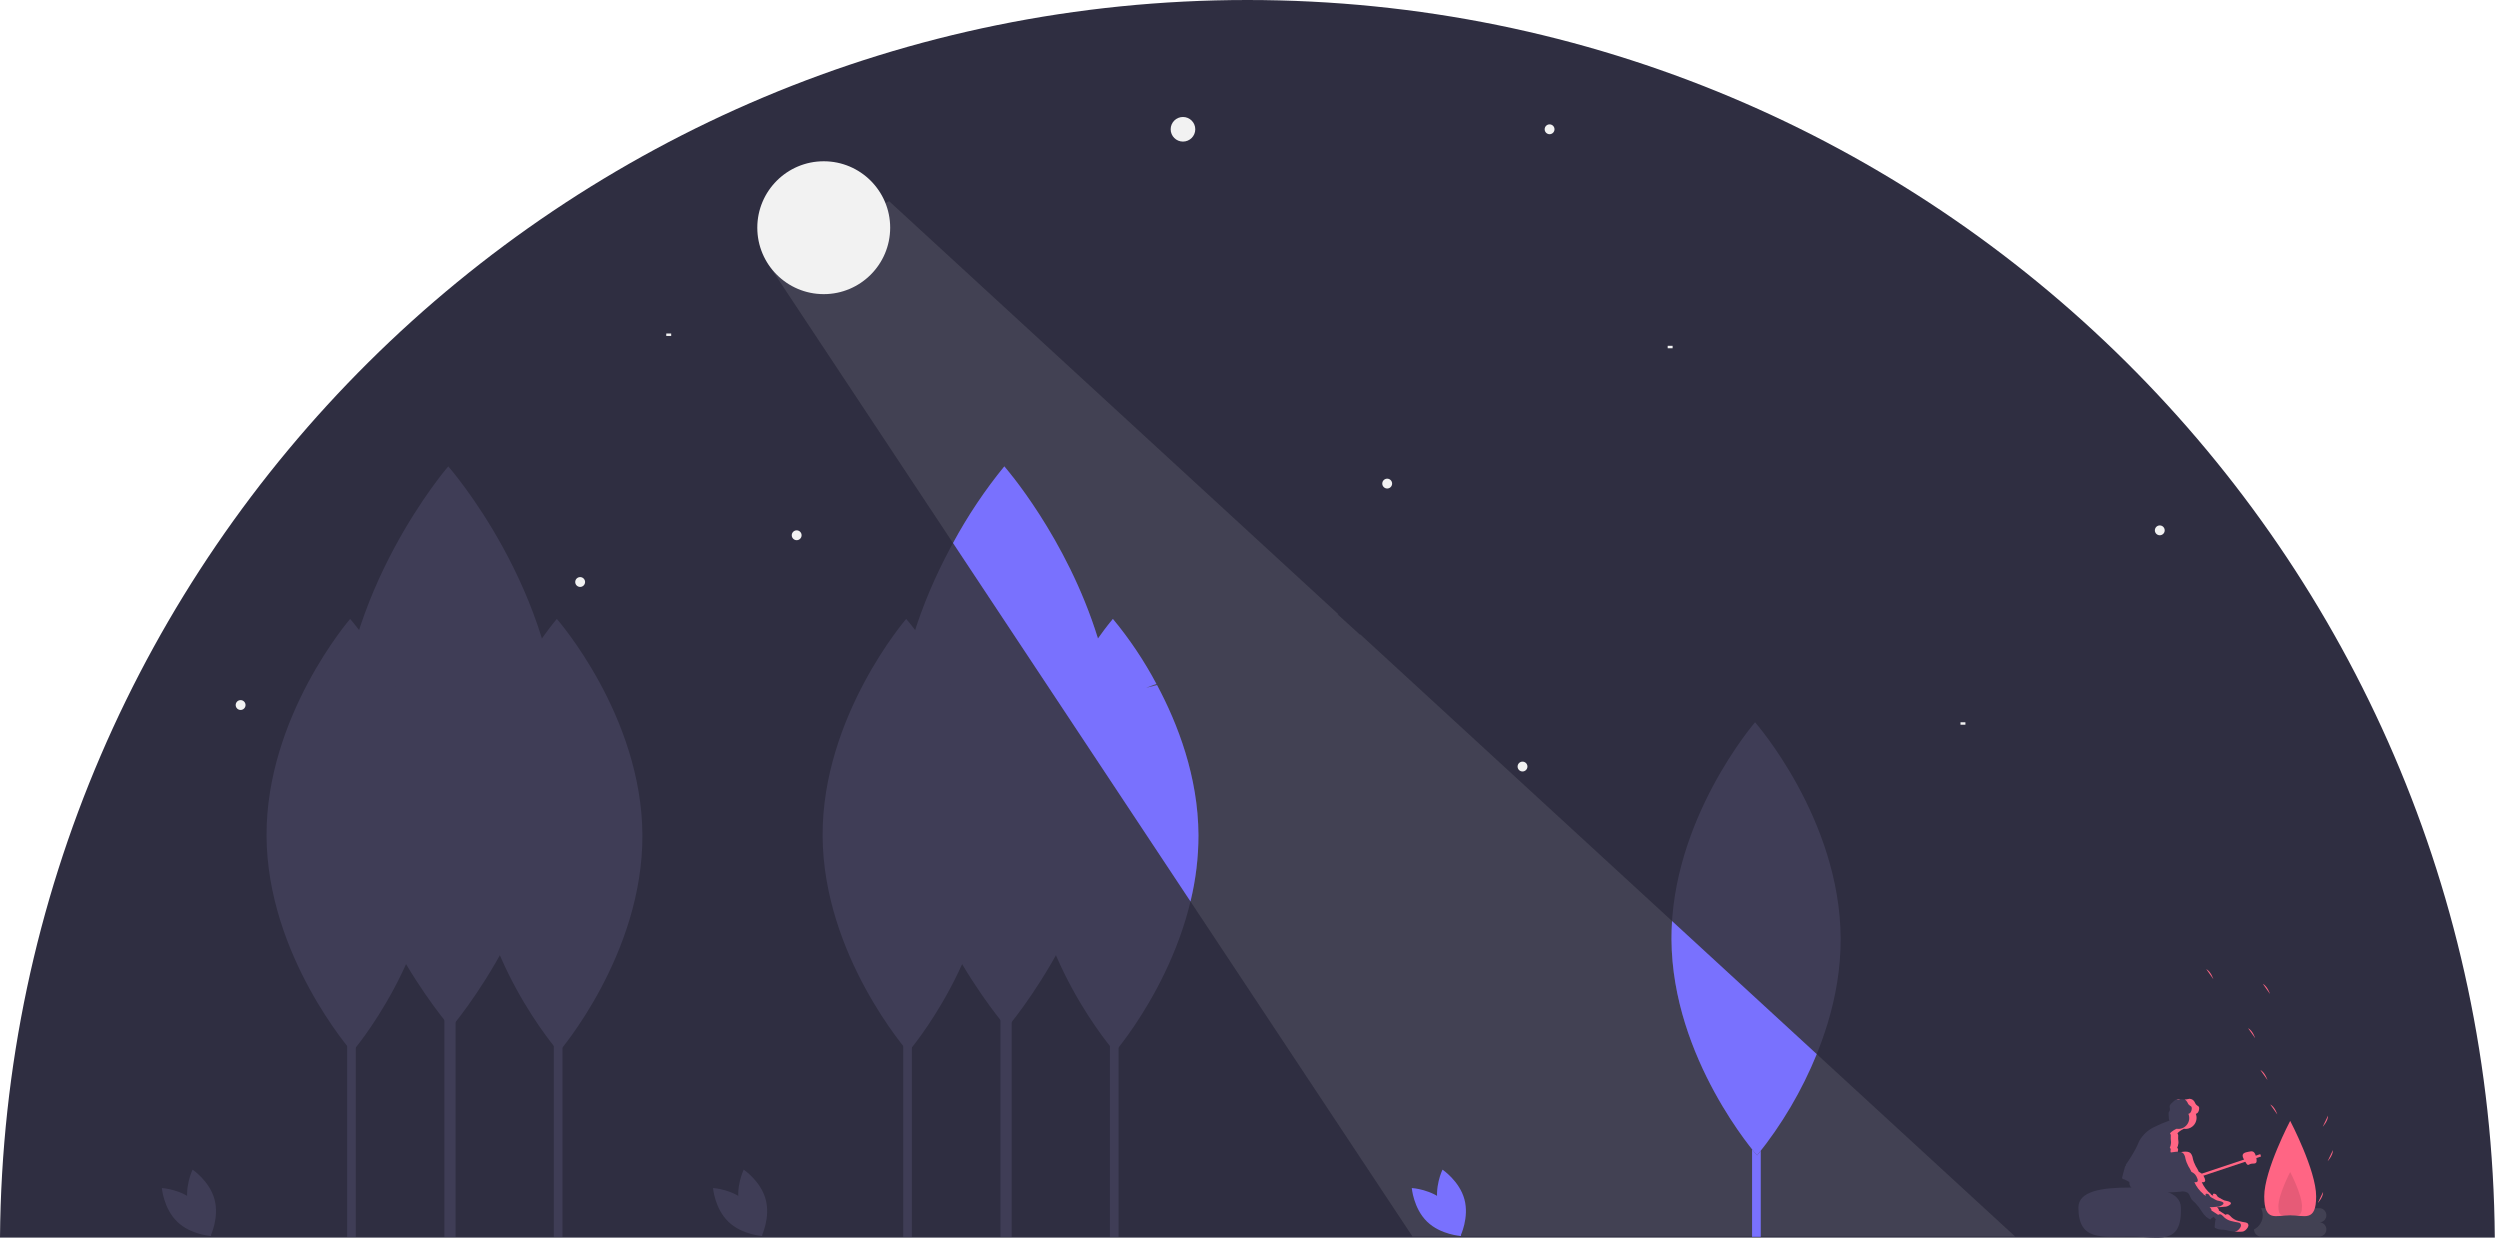 <svg width="202" height="100" viewBox="0 0 202 100" fill="none" xmlns="http://www.w3.org/2000/svg">
<g clip-path="url(#clip0_106:255)">
<path d="M100.79 0C45.388 0 0.428 44.699 0 100H201.58C201.153 44.699 156.192 0 100.79 0Z" fill="#2F2E41"/>
<path d="M95.584 11.44C96.133 11.44 96.578 10.995 96.578 10.446C96.578 9.897 96.133 9.452 95.584 9.452C95.035 9.452 94.59 9.897 94.59 10.446C94.59 10.995 95.035 11.44 95.584 11.44Z" fill="#F2F2F2"/>
<path d="M64.371 43.647C64.591 43.647 64.769 43.469 64.769 43.249C64.769 43.03 64.591 42.852 64.371 42.852C64.152 42.852 63.974 43.03 63.974 43.249C63.974 43.469 64.152 43.647 64.371 43.647Z" fill="#F2F2F2"/>
<path d="M123.019 62.335C123.239 62.335 123.417 62.157 123.417 61.937C123.417 61.718 123.239 61.54 123.019 61.54C122.8 61.54 122.622 61.718 122.622 61.937C122.622 62.157 122.8 62.335 123.019 62.335Z" fill="#F2F2F2"/>
<path d="M19.441 57.365C19.661 57.365 19.839 57.187 19.839 56.967C19.839 56.747 19.661 56.569 19.441 56.569C19.221 56.569 19.044 56.747 19.044 56.967C19.044 57.187 19.221 57.365 19.441 57.365Z" fill="#F2F2F2"/>
<path d="M174.51 43.249C174.73 43.249 174.908 43.071 174.908 42.852C174.908 42.632 174.73 42.454 174.51 42.454C174.291 42.454 174.113 42.632 174.113 42.852C174.113 43.071 174.291 43.249 174.51 43.249Z" fill="#F2F2F2"/>
<path d="M46.876 47.424C47.096 47.424 47.274 47.246 47.274 47.027C47.274 46.807 47.096 46.629 46.876 46.629C46.657 46.629 46.478 46.807 46.478 47.027C46.478 47.246 46.657 47.424 46.876 47.424Z" fill="#F2F2F2"/>
<path d="M112.085 39.472C112.305 39.472 112.483 39.294 112.483 39.074C112.483 38.855 112.305 38.677 112.085 38.677C111.866 38.677 111.688 38.855 111.688 39.074C111.688 39.294 111.866 39.472 112.085 39.472Z" fill="#F2F2F2"/>
<path d="M125.206 10.844C125.426 10.844 125.604 10.666 125.604 10.446C125.604 10.226 125.426 10.049 125.206 10.049C124.987 10.049 124.809 10.226 124.809 10.446C124.809 10.666 124.987 10.844 125.206 10.844Z" fill="#F2F2F2"/>
<path d="M42.503 57.365H42.105V57.563H42.503V57.365Z" fill="#F2F2F2"/>
<path d="M54.232 26.947H53.834V27.146H54.232V26.947Z" fill="#F2F2F2"/>
<path d="M82.861 49.611H82.463V49.81H82.861V49.611Z" fill="#F2F2F2"/>
<path d="M158.805 58.359H158.407V58.557H158.805V58.359Z" fill="#F2F2F2"/>
<path d="M135.147 27.941H134.749V28.14H135.147V27.941Z" fill="#F2F2F2"/>
<path d="M45.449 72.302H44.749V99.937H45.449V72.302Z" fill="#3F3D56"/>
<path d="M51.906 67.474C51.95 77.137 45.152 85.002 45.152 85.002C45.152 85.002 38.281 77.2 38.236 67.537C38.192 57.874 44.991 50.009 44.991 50.009C44.991 50.009 51.861 57.811 51.906 67.474Z" fill="#3F3D56"/>
<path d="M36.813 64.11H35.906V99.937H36.813V64.11Z" fill="#3F3D56"/>
<path d="M45.184 60.326C45.242 72.854 36.428 83.05 36.428 83.05C36.428 83.05 27.52 72.935 27.463 60.407C27.405 47.879 36.219 37.683 36.219 37.683C36.219 37.683 45.127 47.798 45.184 60.326Z" fill="#3F3D56"/>
<path d="M142.268 72.302H141.568V99.937H142.268V72.302Z" fill="#6C63FF"/>
<path d="M148.725 75.824C148.769 85.487 141.971 93.352 141.971 93.352C141.971 93.352 135.1 85.55 135.055 75.887C135.011 66.224 141.809 58.359 141.809 58.359C141.809 58.359 148.68 66.161 148.725 75.824Z" fill="#3F3D56"/>
<path d="M28.749 72.302H28.049V99.937H28.749V72.302Z" fill="#3F3D56"/>
<path d="M35.206 67.474C35.251 77.137 28.452 85.002 28.452 85.002C28.452 85.002 21.581 77.2 21.537 67.537C21.492 57.874 28.291 50.009 28.291 50.009C28.291 50.009 35.162 57.811 35.206 67.474Z" fill="#3F3D56"/>
<path d="M90.379 72.302H89.68V99.937H90.379V72.302Z" fill="#3F3D56"/>
<path d="M96.836 67.474C96.881 77.137 90.082 85.002 90.082 85.002C90.082 85.002 83.211 77.2 83.167 67.537C83.122 57.874 89.921 50.009 89.921 50.009C89.921 50.009 96.792 57.811 96.836 67.474Z" fill="#3F3D56"/>
<path d="M81.744 64.11H80.837V99.937H81.744V64.11Z" fill="#3F3D56"/>
<path d="M90.115 60.326C90.172 72.854 81.358 83.05 81.358 83.05C81.358 83.05 72.451 72.935 72.393 60.407C72.335 47.879 81.149 37.683 81.149 37.683C81.149 37.683 90.057 47.798 90.115 60.326Z" fill="#3F3D56"/>
<path d="M73.68 72.302H72.98V99.937H73.68V72.302Z" fill="#3F3D56"/>
<path d="M80.136 67.474C80.181 77.137 73.382 85.002 73.382 85.002C73.382 85.002 66.512 77.2 66.467 67.537C66.422 57.874 73.221 50.009 73.221 50.009C73.221 50.009 80.092 57.811 80.136 67.474Z" fill="#3F3D56"/>
<path d="M146.792 85.172L135.101 74.422C135.07 74.906 135.053 75.394 135.055 75.887C135.1 85.55 141.971 93.352 141.971 93.352C143.971 90.877 145.596 88.121 146.792 85.172Z" fill="#6C63FF"/>
<path d="M59.77 97.472C60.171 98.953 61.543 99.87 61.543 99.87C61.543 99.87 62.265 98.386 61.865 96.905C61.464 95.425 60.092 94.508 60.092 94.508C60.092 94.508 59.37 95.991 59.77 97.472Z" fill="#3F3D56"/>
<path d="M60.359 97.154C61.458 98.224 61.592 99.868 61.592 99.868C61.592 99.868 59.944 99.778 58.845 98.709C57.746 97.639 57.612 95.994 57.612 95.994C57.612 95.994 59.26 96.084 60.359 97.154Z" fill="#3F3D56"/>
<path d="M116.232 97.472C116.632 98.953 118.004 99.87 118.004 99.87C118.004 99.87 118.727 98.386 118.326 96.905C117.926 95.425 116.554 94.508 116.554 94.508C116.554 94.508 115.831 95.991 116.232 97.472Z" fill="#6C63FF"/>
<path d="M116.82 97.154C117.919 98.224 118.053 99.868 118.053 99.868C118.053 99.868 116.406 99.778 115.307 98.709C114.207 97.639 114.073 95.994 114.073 95.994C114.073 95.994 115.721 96.084 116.82 97.154Z" fill="#6C63FF"/>
<path d="M15.238 97.472C15.638 98.953 17.01 99.87 17.01 99.87C17.01 99.87 17.733 98.386 17.332 96.905C16.932 95.425 15.56 94.508 15.56 94.508C15.56 94.508 14.837 95.991 15.238 97.472Z" fill="#3F3D56"/>
<path d="M15.826 97.154C16.925 98.224 17.059 99.868 17.059 99.868C17.059 99.868 15.412 99.778 14.312 98.709C13.213 97.639 13.079 95.994 13.079 95.994C13.079 95.994 14.727 96.084 15.826 97.154Z" fill="#3F3D56"/>
<path d="M77.004 43.878L96.191 72.837C96.62 71.081 96.836 69.281 96.836 67.474C96.814 62.762 95.169 58.493 93.489 55.355L92.602 55.575L93.437 55.257C92.447 53.392 91.269 51.633 89.921 50.009C89.921 50.009 89.431 50.575 88.716 51.59C86.195 43.414 81.149 37.683 81.149 37.683C79.574 39.612 78.186 41.686 77.004 43.878Z" fill="#6C63FF"/>
<path opacity="0.1" d="M187.399 98.765C187.551 98.765 187.697 98.705 187.804 98.598C187.911 98.49 187.971 98.345 187.971 98.193C187.971 98.041 187.911 97.896 187.804 97.789C187.697 97.681 187.551 97.621 187.399 97.621H182.696C182.847 97.924 182.872 98.276 182.765 98.598C182.658 98.919 182.427 99.186 182.124 99.337C182.124 99.489 182.184 99.635 182.291 99.742C182.398 99.849 182.544 99.909 182.696 99.909H187.399C187.551 99.909 187.697 99.849 187.804 99.742C187.911 99.635 187.971 99.489 187.971 99.337C187.971 99.186 187.911 99.04 187.804 98.933C187.697 98.826 187.551 98.765 187.399 98.765Z" fill="#F2F2F2"/>
<path d="M176.22 97.585C176.3 100.705 174.413 99.909 172.125 99.909C169.837 99.909 167.95 100.307 167.935 97.585C167.927 96.244 169.803 95.953 172.091 95.953C174.379 95.953 176.185 96.245 176.22 97.585Z" fill="#3F3D56"/>
<path d="M181.572 98.818C181.535 98.798 181.495 98.785 181.453 98.779C181.246 98.747 181.04 98.703 180.837 98.648C180.633 98.593 180.446 98.488 180.292 98.344C180.234 98.277 180.17 98.215 180.1 98.16C180.064 98.134 180.022 98.118 179.977 98.114C179.933 98.111 179.888 98.121 179.849 98.142C179.841 98.149 179.834 98.156 179.827 98.163C179.799 98.145 179.77 98.126 179.742 98.107C179.59 98.008 179.438 97.909 179.285 97.812L179.279 97.808C179.284 97.784 179.284 97.759 179.28 97.735C179.253 97.656 179.199 97.589 179.127 97.546C179.325 97.544 179.523 97.526 179.719 97.505C179.906 97.509 180.086 97.438 180.221 97.309C180.242 97.287 180.254 97.258 180.256 97.228C180.256 97.166 180.193 97.126 180.136 97.103C180.059 97.071 179.98 97.048 179.9 97.033C179.843 97.025 179.787 97.013 179.732 96.998C179.683 96.98 179.636 96.958 179.591 96.931C179.494 96.878 179.397 96.825 179.3 96.771C179.259 96.751 179.221 96.725 179.187 96.693C179.138 96.64 179.116 96.566 179.065 96.515C179.019 96.467 178.831 96.405 178.804 96.502C178.793 96.54 178.834 96.583 178.839 96.626C178.774 96.585 178.706 96.548 178.637 96.515C178.641 96.507 178.646 96.499 178.649 96.49C178.327 96.231 178.07 95.9 177.902 95.522C177.931 95.523 177.96 95.525 177.988 95.524C178.038 95.529 178.087 95.517 178.128 95.49C178.146 95.475 178.159 95.455 178.168 95.434C178.176 95.412 178.18 95.389 178.178 95.366C178.174 95.32 178.163 95.275 178.145 95.232C178.103 95.105 178.038 94.987 177.951 94.885C177.867 94.804 177.772 94.736 177.668 94.684L177.651 94.674C177.644 94.653 177.637 94.631 177.629 94.61C177.566 94.48 177.495 94.353 177.416 94.232C177.305 94.028 177.223 93.811 177.173 93.584C177.154 93.447 177.102 93.316 177.019 93.204C176.868 93.036 176.608 93.04 176.383 93.066C176.255 93.08 176.128 93.1 176.001 93.119C175.999 93.116 175.999 93.113 175.998 93.109C175.982 93.079 175.972 93.047 175.969 93.013C175.972 92.985 175.978 92.958 175.987 92.932C175.994 92.899 175.992 92.865 175.982 92.833C175.973 92.801 175.955 92.772 175.931 92.749C175.926 92.743 175.921 92.738 175.915 92.732C175.929 92.699 175.942 92.666 175.954 92.632C175.964 92.62 175.972 92.605 175.977 92.59C175.982 92.574 175.984 92.558 175.982 92.541C176.005 92.46 176.017 92.376 176.018 92.291C175.992 92.104 175.985 91.915 175.998 91.726C175.991 91.68 175.974 91.635 175.948 91.596C175.944 91.59 175.936 91.587 175.931 91.581C175.969 91.53 176.014 91.483 176.064 91.443C176.162 91.367 176.267 91.301 176.377 91.244C176.403 91.23 176.44 91.219 176.465 91.203C176.504 91.209 176.543 91.213 176.583 91.215C176.728 91.215 176.872 91.181 177.001 91.113C177.13 91.046 177.241 90.948 177.323 90.828C177.406 90.707 177.458 90.569 177.474 90.424C177.491 90.279 177.472 90.133 177.419 89.997C177.459 89.987 177.497 89.97 177.531 89.945C177.564 89.92 177.593 89.889 177.614 89.853C177.658 89.778 177.684 89.693 177.69 89.606C177.697 89.572 177.698 89.538 177.691 89.504C177.685 89.471 177.672 89.439 177.653 89.41C177.619 89.378 177.581 89.351 177.539 89.33C177.481 89.294 177.433 89.245 177.397 89.187C177.372 89.145 177.354 89.1 177.331 89.057C177.294 88.978 177.235 88.91 177.162 88.861C177.089 88.813 177.004 88.785 176.916 88.781C176.832 88.792 176.75 88.809 176.668 88.831C176.39 88.88 176.088 88.732 175.829 88.847C175.766 88.878 175.707 88.917 175.654 88.964C175.581 89.024 175.511 89.087 175.444 89.154C175.386 89.203 175.342 89.267 175.316 89.34C175.281 89.471 175.365 89.618 175.312 89.744C175.294 89.78 175.272 89.814 175.247 89.846C175.188 89.932 175.252 90.267 175.246 90.371C175.238 90.422 175.251 90.473 175.281 90.515C175.289 90.522 175.298 90.529 175.308 90.535C174.875 90.689 174.451 90.869 174.039 91.074C173.545 91.313 173.135 91.696 172.862 92.173C172.793 92.309 172.739 92.453 172.676 92.593C172.592 92.779 172.49 92.956 172.388 93.133C172.264 93.349 172.139 93.566 171.996 93.769C171.914 93.877 171.838 93.99 171.769 94.106C171.767 94.123 171.766 94.14 171.767 94.157C171.77 94.173 171.768 94.19 171.762 94.205C171.756 94.214 171.748 94.221 171.739 94.227C171.729 94.232 171.719 94.235 171.708 94.236L171.705 94.245C171.672 94.349 171.645 94.456 171.624 94.563C171.582 94.734 171.514 94.899 171.488 95.073C171.473 95.095 171.465 95.12 171.464 95.147C171.463 95.173 171.47 95.2 171.485 95.222C171.499 95.245 171.519 95.262 171.543 95.273C171.567 95.284 171.594 95.288 171.62 95.284C171.769 95.35 171.913 95.428 172.056 95.506C172.054 95.516 172.05 95.527 172.049 95.537C172.044 95.648 172.071 95.758 172.126 95.854C172.181 95.95 172.262 96.029 172.36 96.081C172.557 96.182 172.774 96.24 172.995 96.253C173.081 96.264 173.167 96.268 173.253 96.277C173.378 96.347 173.512 96.401 173.65 96.438C173.68 96.447 173.712 96.452 173.743 96.453C173.785 96.45 173.826 96.438 173.863 96.417C173.9 96.396 173.931 96.368 173.956 96.333C174.695 96.374 175.436 96.359 176.173 96.288C176.377 96.24 176.592 96.273 176.772 96.38C176.932 96.51 176.964 96.741 177.082 96.909C177.169 97.013 177.266 97.107 177.372 97.191C177.582 97.414 177.768 97.659 177.927 97.921C178.087 98.186 178.319 98.4 178.596 98.538C178.646 98.459 178.718 98.396 178.803 98.358C178.826 98.344 178.847 98.329 178.868 98.315C178.898 98.362 178.932 98.407 178.97 98.447C178.998 98.478 179.027 98.511 179.053 98.544C179.053 98.544 179.052 98.544 179.051 98.544C179.012 98.55 178.999 98.598 178.995 98.637C178.978 98.786 178.961 98.935 178.944 99.085C178.938 99.114 178.94 99.144 178.95 99.173C178.968 99.204 178.996 99.227 179.03 99.24C179.168 99.306 179.318 99.345 179.471 99.356C179.548 99.361 179.626 99.359 179.703 99.366C179.829 99.382 179.954 99.407 180.076 99.44C180.41 99.517 180.754 99.543 181.096 99.52C181.166 99.519 181.236 99.505 181.302 99.481C181.381 99.443 181.45 99.39 181.506 99.323C181.578 99.255 181.63 99.171 181.66 99.077C181.674 99.03 181.673 98.98 181.657 98.934C181.641 98.887 181.611 98.847 181.572 98.818Z" fill="#3F3D56"/>
<path d="M176.071 88.831C176.104 88.825 176.137 88.816 176.17 88.808C176.065 88.795 175.959 88.805 175.858 88.838C175.929 88.844 176.001 88.842 176.071 88.831Z" fill="#FF6584"/>
<path d="M176.735 89.057C176.757 89.1 176.775 89.145 176.8 89.187C176.836 89.245 176.884 89.294 176.942 89.33C176.984 89.351 177.023 89.378 177.056 89.41C177.075 89.439 177.088 89.471 177.094 89.504C177.101 89.538 177.1 89.572 177.093 89.606C177.087 89.693 177.061 89.778 177.017 89.853C176.996 89.889 176.967 89.92 176.934 89.945C176.901 89.97 176.863 89.987 176.822 89.997C176.883 90.142 176.904 90.3 176.883 90.456C176.862 90.612 176.8 90.759 176.702 90.882C176.605 91.005 176.476 91.1 176.329 91.157C176.183 91.213 176.024 91.229 175.869 91.203C175.843 91.219 175.807 91.23 175.78 91.244C175.67 91.301 175.565 91.367 175.467 91.443C175.417 91.483 175.372 91.53 175.334 91.581C175.339 91.587 175.347 91.59 175.351 91.596C175.378 91.635 175.395 91.68 175.401 91.726C175.388 91.915 175.395 92.104 175.421 92.291C175.42 92.376 175.408 92.46 175.385 92.541C175.387 92.558 175.385 92.574 175.38 92.59C175.375 92.605 175.367 92.62 175.357 92.632C175.345 92.666 175.332 92.699 175.318 92.732C175.324 92.738 175.329 92.743 175.334 92.749C175.358 92.772 175.376 92.801 175.385 92.833C175.395 92.865 175.397 92.899 175.39 92.932C175.381 92.958 175.375 92.985 175.372 93.013C175.375 93.047 175.385 93.079 175.401 93.109C175.402 93.113 175.402 93.116 175.404 93.119C175.531 93.1 175.658 93.08 175.786 93.066C175.849 93.058 175.913 93.054 175.976 93.053C175.971 93.04 175.969 93.027 175.968 93.013C175.971 92.985 175.977 92.958 175.986 92.932C175.993 92.899 175.992 92.865 175.982 92.833C175.972 92.801 175.954 92.772 175.931 92.749C175.925 92.743 175.92 92.738 175.915 92.732C175.929 92.699 175.942 92.666 175.953 92.632C175.964 92.62 175.972 92.605 175.977 92.59C175.981 92.574 175.983 92.558 175.981 92.541C176.004 92.46 176.017 92.376 176.018 92.291C175.991 92.104 175.985 91.915 175.998 91.726C175.991 91.68 175.974 91.635 175.948 91.596C175.943 91.59 175.935 91.587 175.93 91.581C175.969 91.53 176.014 91.483 176.064 91.443C176.161 91.367 176.266 91.301 176.377 91.244C176.403 91.23 176.44 91.219 176.465 91.203C176.504 91.209 176.543 91.213 176.582 91.215C176.728 91.215 176.871 91.181 177.001 91.113C177.13 91.046 177.24 90.948 177.323 90.828C177.405 90.707 177.457 90.569 177.474 90.424C177.491 90.279 177.472 90.133 177.419 89.997C177.459 89.987 177.497 89.97 177.53 89.945C177.564 89.92 177.592 89.889 177.613 89.853C177.657 89.778 177.683 89.693 177.69 89.606C177.697 89.572 177.697 89.538 177.691 89.504C177.684 89.471 177.671 89.439 177.652 89.41C177.619 89.378 177.58 89.351 177.539 89.33C177.481 89.294 177.432 89.245 177.397 89.187C177.372 89.145 177.354 89.1 177.331 89.057C177.293 88.978 177.235 88.91 177.162 88.861C177.088 88.813 177.003 88.785 176.915 88.781C176.832 88.792 176.749 88.809 176.668 88.831C176.622 88.838 176.576 88.841 176.53 88.84C176.617 88.892 176.688 88.967 176.735 89.057Z" fill="#FF6584"/>
<path d="M181.572 98.818C181.535 98.798 181.495 98.785 181.453 98.779C181.246 98.747 181.04 98.703 180.837 98.648C180.633 98.593 180.446 98.488 180.292 98.344C180.234 98.277 180.17 98.215 180.1 98.16C180.064 98.133 180.022 98.118 179.977 98.114C179.933 98.111 179.888 98.121 179.849 98.142C179.841 98.149 179.834 98.156 179.827 98.163C179.799 98.145 179.77 98.126 179.742 98.107C179.59 98.008 179.438 97.909 179.286 97.812L179.279 97.808C179.284 97.784 179.284 97.759 179.28 97.735C179.253 97.656 179.199 97.589 179.128 97.546C179.325 97.544 179.523 97.526 179.719 97.505C179.906 97.509 180.086 97.438 180.221 97.309C180.242 97.287 180.254 97.258 180.256 97.228C180.257 97.166 180.193 97.126 180.136 97.103C180.06 97.071 179.981 97.048 179.9 97.033C179.843 97.025 179.787 97.013 179.732 96.998C179.684 96.98 179.636 96.958 179.592 96.931C179.494 96.878 179.397 96.825 179.3 96.771C179.259 96.751 179.221 96.725 179.187 96.693C179.138 96.64 179.116 96.566 179.065 96.515C179.019 96.467 178.831 96.405 178.804 96.502C178.794 96.54 178.834 96.583 178.839 96.626C178.774 96.585 178.707 96.548 178.637 96.515C178.641 96.507 178.646 96.499 178.649 96.49C178.327 96.231 178.07 95.9 177.902 95.522C177.931 95.523 177.96 95.525 177.989 95.524C178.038 95.529 178.087 95.517 178.129 95.49C178.146 95.475 178.159 95.455 178.168 95.434C178.176 95.412 178.18 95.389 178.178 95.366C178.174 95.32 178.163 95.275 178.145 95.232C178.103 95.105 178.038 94.987 177.951 94.885C177.867 94.804 177.772 94.736 177.668 94.684L177.651 94.674C177.644 94.653 177.637 94.631 177.629 94.61C177.566 94.48 177.495 94.353 177.416 94.232C177.305 94.028 177.223 93.811 177.173 93.584C177.154 93.447 177.102 93.316 177.02 93.204C176.868 93.036 176.608 93.04 176.383 93.066C176.333 93.071 176.283 93.08 176.233 93.087C176.306 93.108 176.371 93.148 176.423 93.204C176.505 93.316 176.558 93.447 176.577 93.584C176.627 93.811 176.709 94.028 176.82 94.232C176.899 94.353 176.97 94.48 177.032 94.61C177.041 94.631 177.047 94.653 177.054 94.674L177.071 94.684C177.175 94.736 177.271 94.804 177.355 94.885C177.441 94.987 177.507 95.105 177.548 95.232C177.567 95.275 177.578 95.32 177.582 95.366C177.583 95.389 177.58 95.412 177.571 95.434C177.563 95.455 177.549 95.475 177.532 95.49C177.491 95.517 177.441 95.529 177.392 95.524C177.363 95.525 177.334 95.523 177.305 95.522C177.474 95.9 177.73 96.231 178.053 96.49C178.05 96.499 178.045 96.507 178.041 96.515C178.11 96.548 178.178 96.585 178.243 96.626C178.238 96.583 178.197 96.54 178.208 96.502C178.235 96.405 178.423 96.467 178.469 96.515C178.52 96.566 178.541 96.64 178.591 96.693C178.624 96.725 178.662 96.751 178.704 96.771C178.801 96.824 178.898 96.878 178.995 96.931C179.04 96.958 179.087 96.98 179.136 96.998C179.191 97.013 179.247 97.025 179.303 97.033C179.384 97.048 179.463 97.071 179.539 97.103C179.596 97.126 179.66 97.166 179.66 97.228C179.658 97.258 179.645 97.287 179.625 97.309C179.49 97.438 179.309 97.509 179.123 97.505C178.927 97.526 178.728 97.544 178.531 97.546C178.603 97.589 178.657 97.656 178.683 97.735C178.687 97.759 178.687 97.784 178.683 97.808L178.689 97.812C178.842 97.909 178.994 98.008 179.145 98.107C179.174 98.126 179.202 98.145 179.231 98.163C179.237 98.156 179.245 98.149 179.253 98.142C179.292 98.121 179.336 98.111 179.381 98.114C179.425 98.118 179.468 98.133 179.503 98.16C179.573 98.215 179.638 98.277 179.695 98.344C179.85 98.488 180.037 98.593 180.241 98.648C180.444 98.703 180.649 98.747 180.857 98.779C180.898 98.785 180.939 98.798 180.976 98.818C181.015 98.847 181.045 98.887 181.06 98.934C181.076 98.98 181.077 99.03 181.064 99.077C181.034 99.171 180.981 99.255 180.91 99.323C180.854 99.39 180.784 99.443 180.706 99.481C180.657 99.499 180.606 99.511 180.555 99.514C180.735 99.53 180.915 99.532 181.096 99.52C181.166 99.519 181.236 99.505 181.302 99.481C181.381 99.443 181.45 99.39 181.506 99.323C181.578 99.255 181.631 99.171 181.66 99.077C181.674 99.03 181.673 98.98 181.657 98.934C181.641 98.887 181.611 98.847 181.572 98.818Z" fill="#FF6584"/>
<path d="M178.264 98.32C178.274 98.329 178.284 98.338 178.294 98.347C178.286 98.336 178.278 98.326 178.272 98.315L178.264 98.32Z" fill="#FF6584"/>
<path d="M187.145 96.668C187.145 98.774 186.206 98.193 185.047 98.193C183.889 98.193 182.95 98.774 182.95 96.668C182.95 94.561 185.047 90.565 185.047 90.565C185.047 90.565 187.145 94.561 187.145 96.668Z" fill="#FF6584"/>
<path opacity="0.1" d="M186.001 97.474C186.001 98.431 185.574 98.167 185.047 98.167C184.521 98.167 184.094 98.431 184.094 97.474C184.094 96.516 185.047 94.7 185.047 94.7C185.047 94.7 186.001 96.516 186.001 97.474Z" fill="black"/>
<path d="M187.677 91.039C187.677 91.039 188.113 90.586 188.104 90.142L187.677 91.039Z" fill="#FF6584"/>
<path d="M183.211 87.264C183.211 87.264 183.029 86.662 182.637 86.452L183.211 87.264Z" fill="#FF6584"/>
<path d="M178.837 79.112C178.837 79.112 178.655 78.511 178.263 78.301L178.837 79.112Z" fill="#FF6584"/>
<path d="M184.006 90.047C184.006 90.047 183.824 89.445 183.432 89.235L184.006 90.047Z" fill="#FF6584"/>
<path d="M183.409 80.305C183.409 80.305 183.227 79.704 182.835 79.494L183.409 80.305Z" fill="#FF6584"/>
<path d="M182.216 83.884C182.216 83.884 182.034 83.282 181.643 83.072L182.216 83.884Z" fill="#FF6584"/>
<path d="M187.279 97.202C187.279 97.202 187.715 96.749 187.706 96.305L187.279 97.202Z" fill="#FF6584"/>
<path d="M188.074 93.823C188.074 93.823 188.51 93.37 188.501 92.925L188.074 93.823Z" fill="#FF6584"/>
<path d="M182.63 93.254L177.859 94.845L177.922 95.034L182.693 93.443L182.63 93.254Z" fill="#FF6584"/>
<path d="M182.284 93.444C182.463 94.144 182.162 93.977 181.888 94.034C181.614 94.09 181.668 94.343 181.291 93.65C181.03 93.17 181.412 93.117 181.686 93.06C181.961 93.003 182.161 92.966 182.284 93.444Z" fill="#FF6584"/>
<path opacity="0.1" d="M114.26 55.26L114.26 55.26L109.922 51.271L109.883 51.281L108.146 49.702L108.062 49.677L108.152 49.643L89.68 32.658L71.839 16.255L62.749 21.077L62.005 21.241L72.899 37.683L114.129 99.909H162.82L114.26 55.26Z" fill="#F2F2F2"/>
<path d="M66.558 23.766C69.523 23.766 71.926 21.363 71.926 18.398C71.926 15.434 69.523 13.031 66.558 13.031C63.594 13.031 61.19 15.434 61.19 18.398C61.19 21.363 63.594 23.766 66.558 23.766Z" fill="#F2F2F2"/>
</g>
<defs>
<clipPath id="clip0_106:255">
<rect width="201.58" height="100" fill="white"/>
</clipPath>
</defs>
</svg>
